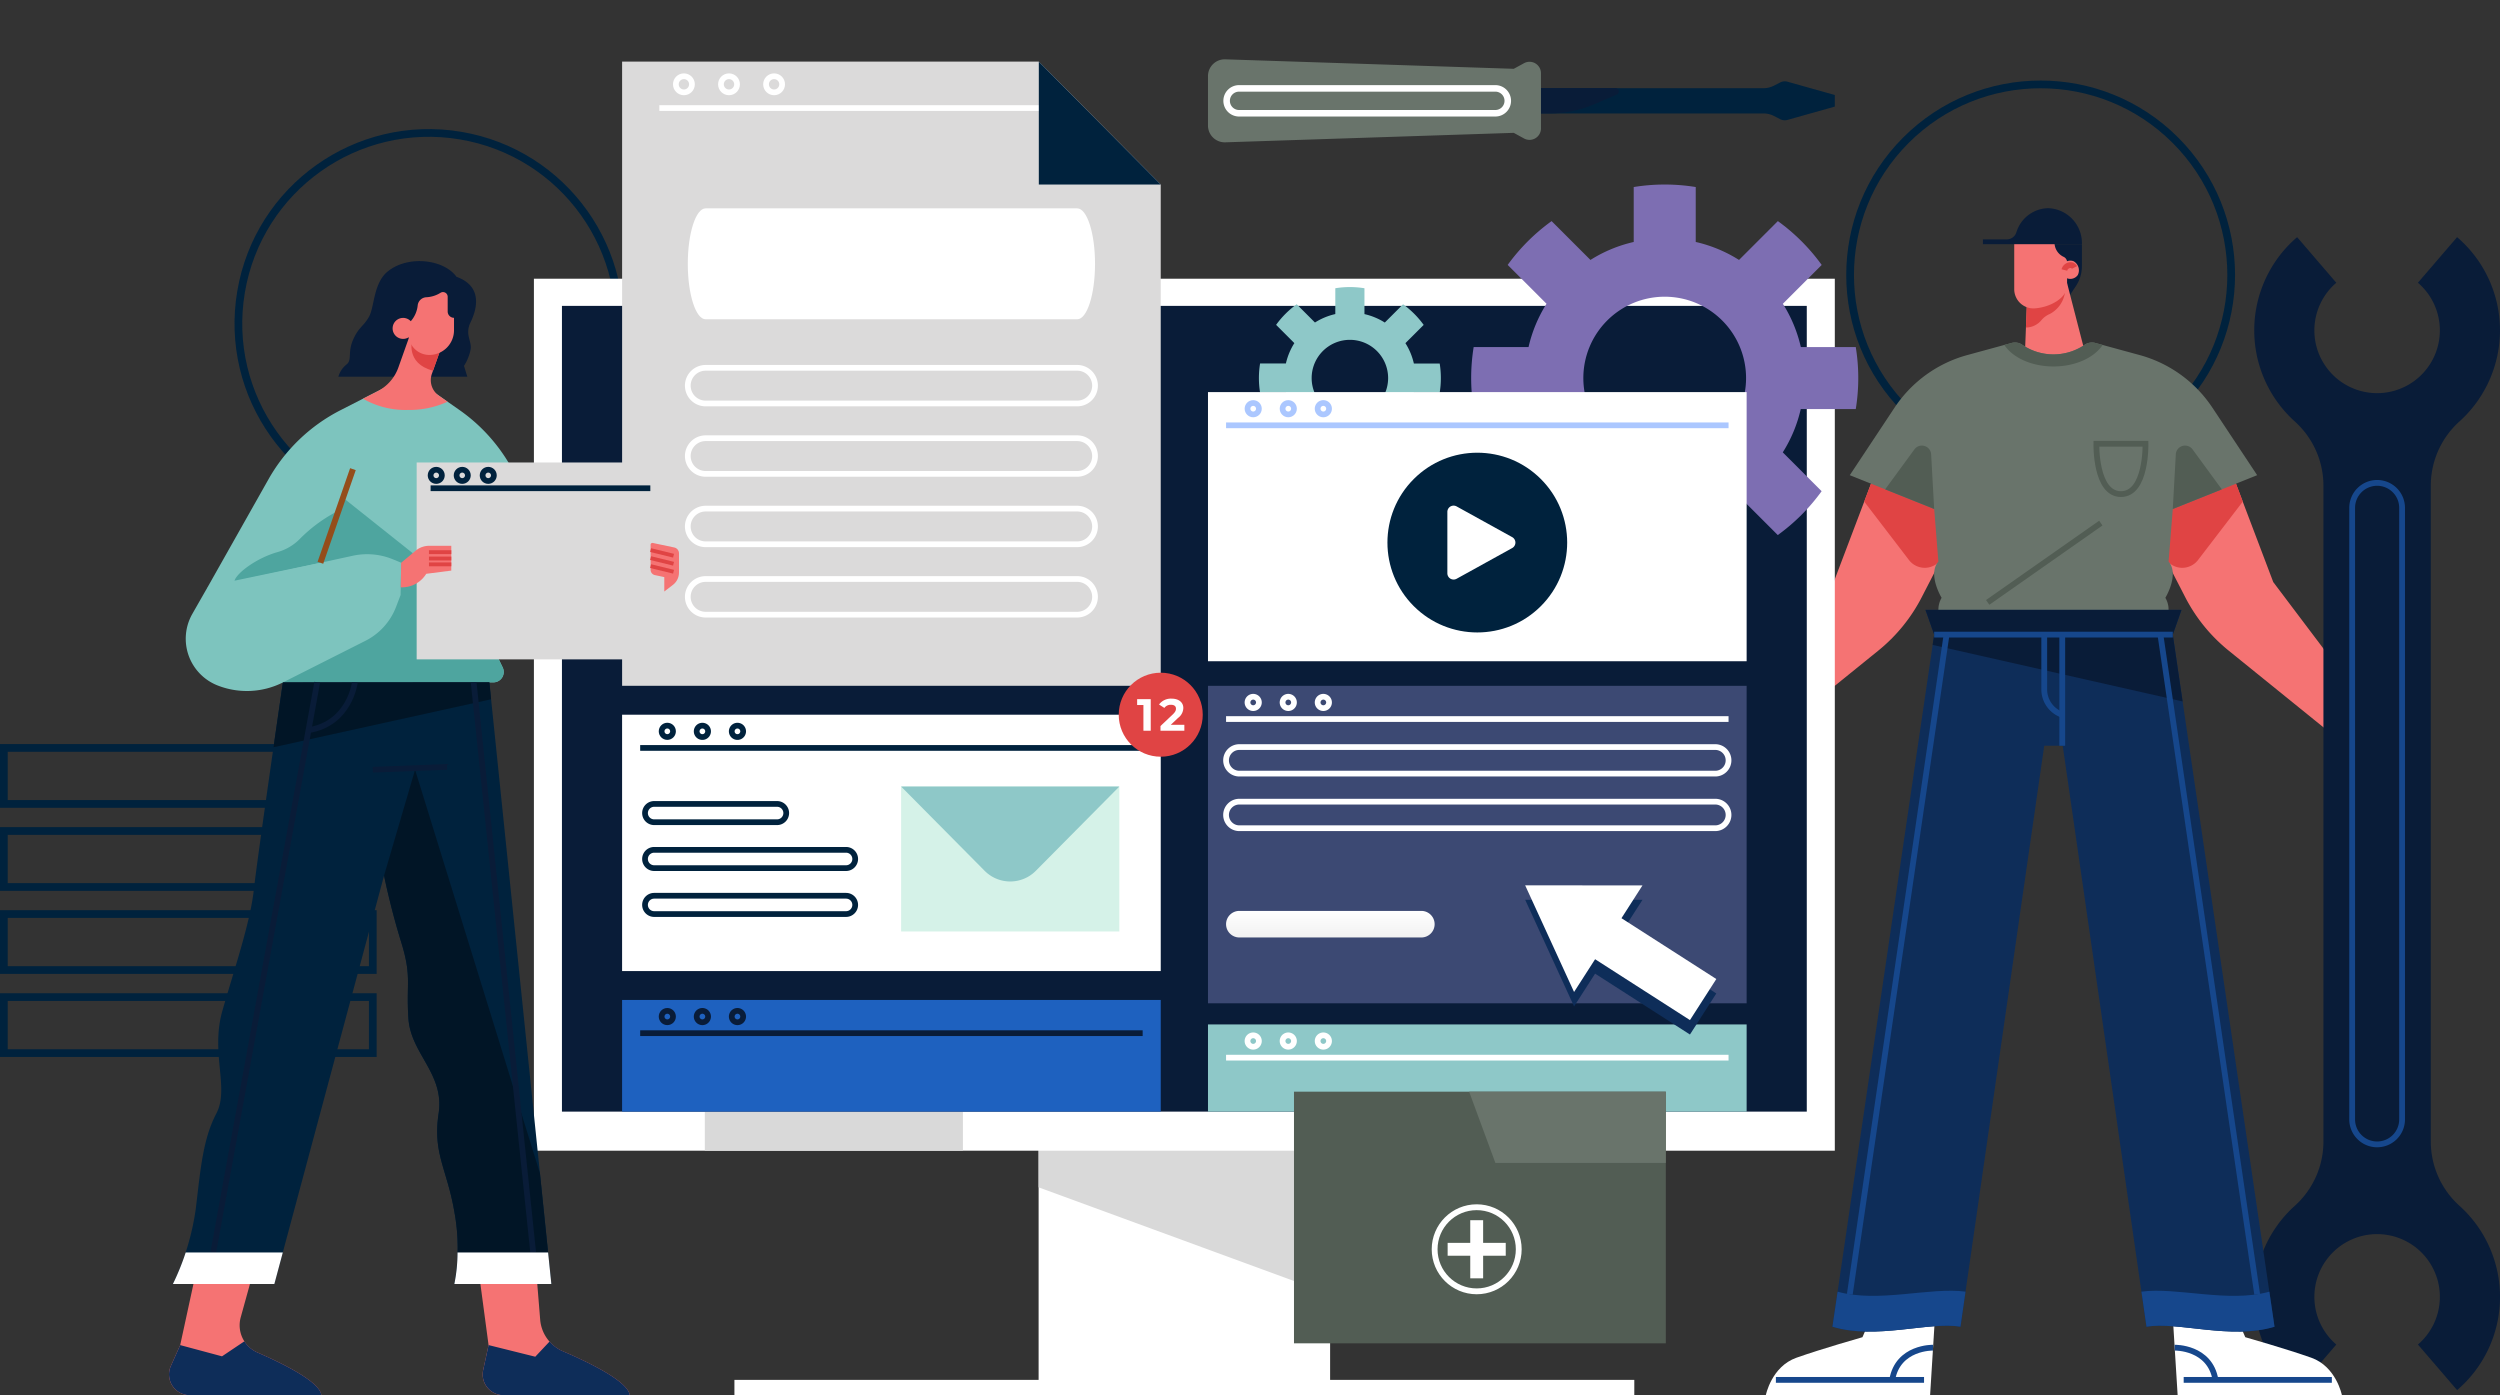 <svg xmlns="http://www.w3.org/2000/svg" xmlns:xlink="http://www.w3.org/1999/xlink" width="323.508" height="180.541" viewBox="0 0 323.508 180.541"><rect x="0" y="0" width="323.508" height="180.541" fill="#333333" stroke="none"/><defs><linearGradient id="a" x1="0.5" x2="0.5" y2="1" gradientUnits="objectBoundingBox"><stop offset="0" stop-color="#fff"/><stop offset="1" stop-color="#f1f1f1"/></linearGradient></defs><g transform="translate(-59.284 -88.365)"><g transform="translate(59.784 185.15)"><rect width="47.74" height="7.246" fill="none" stroke="#00223d" stroke-miterlimit="10" stroke-width="1"/><rect width="47.74" height="7.246" transform="translate(0 10.748)" fill="none" stroke="#00223d" stroke-miterlimit="10" stroke-width="1"/><rect width="47.74" height="7.246" transform="translate(0 21.495)" fill="none" stroke="#00223d" stroke-miterlimit="10" stroke-width="1"/><rect width="47.74" height="7.246" transform="translate(0 32.243)" fill="none" stroke="#00223d" stroke-miterlimit="10" stroke-width="1"/></g><circle cx="24.657" cy="24.657" r="24.657" transform="translate(86.382 150.448) rotate(-80.44)" fill="none" stroke="#00223d" stroke-miterlimit="10" stroke-width="1"/><circle cx="24.657" cy="24.657" r="24.657" transform="translate(288.48 123.944) rotate(-45)" fill="none" stroke="#00223d" stroke-miterlimit="10" stroke-width="1"/><g transform="translate(283.13 115.304)"><g transform="translate(0 33.743)"><g transform="translate(53.048)"><path d="M583.684,203.891l5.549,14.64,13.442,17.819-1.875,5.08L583.461,227.4a21.567,21.567,0,0,1-5.607-6.89l-5.893-11.439Z" transform="translate(-571.961 -203.891)" fill="#f57373"/><path d="M579.5,215.676l5.79-7.559-1.6-4.226-11.723,5.184,3.2,6.214A2.574,2.574,0,0,0,579.5,215.676Z" transform="translate(-571.961 -203.891)" fill="#e04444"/></g><path d="M495.5,203.891l-5.549,14.64L476.508,236.35l1.876,5.08L495.721,227.4a21.552,21.552,0,0,0,5.608-6.89l5.893-11.439Z" transform="translate(-476.508 -203.891)" fill="#f57373"/><path d="M513.588,215.676l-5.79-7.559,1.6-4.226,11.723,5.184-3.2,6.214A2.575,2.575,0,0,1,513.588,215.676Z" transform="translate(-490.409 -203.891)" fill="#e04444"/></g><path d="M621.463,266.835v-84.63a11.188,11.188,0,0,1,3.632-8.368,15.875,15.875,0,0,0-.229-23.916l-5.071,5.9a8.119,8.119,0,1,1-10.56,0l-5.07-5.9a15.875,15.875,0,0,0-.23,23.916,11.188,11.188,0,0,1,3.633,8.368v84.63a11.189,11.189,0,0,1-3.632,8.368,15.875,15.875,0,0,0,.229,23.916l5.071-5.9a8.119,8.119,0,1,1,10.56,0l5.071,5.9A15.875,15.875,0,0,0,625.1,275.2,11.189,11.189,0,0,1,621.463,266.835Z" transform="translate(-530.755 -146.172)" fill="#091c38"/><path d="M506.822,400l-.677,10.872H484.887s.729-3.7,3.96-4.846,8.545-2.657,8.545-2.657L498.85,400Z" transform="translate(-480.23 -257.27)" fill="#fff"/><line x2="19.173" transform="translate(5.959 151.622)" fill="none" stroke="#16478c" stroke-miterlimit="10" stroke-width="0.75"/><path d="M519.6,408.5s-4.551-.106-5.281,4.167" transform="translate(-493.308 -261.046)" fill="none" stroke="#16478c" stroke-miterlimit="10" stroke-width="0.75"/><path d="M579.559,400l.677,10.872h21.257s-.729-3.7-3.96-4.846-8.545-2.657-8.545-2.657L587.53,400Z" transform="translate(-522.288 -257.27)" fill="#fff"/><line x1="19.173" transform="translate(58.729 151.622)" fill="none" stroke="#16478c" stroke-miterlimit="10" stroke-width="0.75"/><path d="M580.088,408.5s4.551-.106,5.281,4.167" transform="translate(-522.523 -261.046)" fill="none" stroke="#16478c" stroke-miterlimit="10" stroke-width="0.75"/><path d="M555.116,151.559v2.828a4.709,4.709,0,0,1-.794,2.617l-.825,1.234-2.6-6.68Z" transform="translate(-509.555 -146.9)" fill="#091c38"/><path d="M550.659,160.615l2.475,9.592h-7.945l.287-7.477Z" transform="translate(-507.019 -150.923)" fill="#f57373"/><path d="M548.538,165.2a3.728,3.728,0,0,0,1.991-3.035l-1.546-.231-3.391,1.384-.139,3.635a2.618,2.618,0,0,0,1.992-.938A2.887,2.887,0,0,1,548.538,165.2Z" transform="translate(-507.137 -151.508)" fill="#e04444"/><g transform="translate(15.524 17.382)"><path d="M557.155,191.62l-5.792-8.737a16.519,16.519,0,0,0-9.419-6.809l-5.728-1.564a1.668,1.668,0,0,0-1.447.28,7.173,7.173,0,0,1-7.943,0,1.669,1.669,0,0,0-1.447-.28l-5.728,1.564a16.519,16.519,0,0,0-9.419,6.809l-5.792,8.737L515.36,196l.545,6.8c-1.433,1.641.417,4.689.417,4.689a3,3,0,0,0,0,3.048h28.955a3,3,0,0,0,0-3.048s1.849-3.048.417-4.689l.544-6.8Z" transform="translate(-504.442 -174.451)" fill="#69746b"/><path d="M579.647,206.66l.391-7.069a1.2,1.2,0,0,1,2.169-.643l3.784,5.169Z" transform="translate(-537.852 -185.115)" fill="#525d54"/><path d="M519.017,206.66l-.391-7.069a1.2,1.2,0,0,0-2.168-.643l-3.784,5.169Z" transform="translate(-508.099 -185.115)" fill="#525d54"/></g><path d="M546.783,177.552c2.842,0,5.282-1.145,6.361-2.785l-.943-.257a1.668,1.668,0,0,0-1.447.28,7.173,7.173,0,0,1-7.943,0,1.669,1.669,0,0,0-1.447-.28l-.942.257C541.5,176.407,543.941,177.552,546.783,177.552Z" transform="translate(-504.902 -157.069)" fill="#525d54"/><line x1="14.641" y2="10.264" transform="translate(33.365 40.75)" fill="none" stroke="#525d54" stroke-miterlimit="10" stroke-width="0.75"/><path d="M561.854,198.031h6.357s.156,6.513-3.178,6.513S561.854,198.031,561.854,198.031Z" transform="translate(-514.422 -167.545)" fill="none" stroke="#525d54" stroke-miterlimit="10" stroke-width="0.75"/><path d="M544.442,239.907l1.128-3.2H512.438l1.127,3.2L500.4,329.47c5.627,1.719,12.5-.7,16.569,0l10.837-75.182H530.2l10.837,75.182c4.064-.7,10.941,1.719,16.568,0Z" transform="translate(-487.123 -184.725)" fill="#0e2d59"/><path d="M501.069,395.363h0L500.4,399.9c5.627,1.719,12.5-.7,16.569,0l.654-4.538C513.121,394.732,506.342,396.853,501.069,395.363Z" transform="translate(-487.123 -255.156)" fill="#16478c"/><path d="M555.335,248.557l-1.271-8.65,1.128-3.2H522.059l1.127,3.2-.2,1.333Z" transform="translate(-496.744 -184.725)" fill="#091c38"/><path d="M588.9,395.363h0l.667,4.538c-5.627,1.719-12.5-.7-16.568,0l-.654-4.538C576.847,394.732,583.626,396.853,588.9,395.363Z" transform="translate(-519.083 -255.156)" fill="#16478c"/><g transform="translate(15.524 55.182)"><line x2="30.877" transform="translate(10.918)" fill="none" stroke="#16478c" stroke-miterlimit="10" stroke-width="0.75"/><line y2="14.38" transform="translate(27.492)" fill="none" stroke="#16478c" stroke-miterlimit="10" stroke-width="0.75"/><path d="M549.715,242.469v7.092a3.471,3.471,0,0,0,2.331,3.279h0" transform="translate(-524.554 -242.469)" fill="none" stroke="#16478c" stroke-miterlimit="10" stroke-width="0.75"/><line x2="12.522" y2="85.362" transform="translate(40.192)" fill="none" stroke="#16478c" stroke-miterlimit="10" stroke-width="0.75"/><line x1="12.522" y2="85.362" fill="none" stroke="#16478c" stroke-miterlimit="10" stroke-width="0.75"/></g><path d="M542.728,150.922v6.136a2.493,2.493,0,0,0,2.58,2.529c2.133-.126,4.258-1.4,4.258-2.92v-3.06a.761.761,0,0,0-.452-.695,2.043,2.043,0,0,1-1.169-1.99Z" transform="translate(-505.926 -146.617)" fill="#f57373"/><path d="M543.884,143.175a4.393,4.393,0,0,0-4.121,3.136,1.3,1.3,0,0,1-1.232.9h-3.093v.627h12.81A4.52,4.52,0,0,0,543.884,143.175Z" transform="translate(-502.688 -143.175)" fill="#091c38"/><path d="M555.715,157.269a1.182,1.182,0,1,1-.547-1.792A1.348,1.348,0,0,1,555.715,157.269Z" transform="translate(-510.691 -148.615)" fill="#f57373"/><path d="M554.4,157.055a.837.837,0,0,1,.99-.614.6.6,0,0,1,.316.287" transform="translate(-511.112 -149.053)" fill="none" stroke="#e04444" stroke-miterlimit="10" stroke-width="0.75"/><path d="M3.23,0h0a3.23,3.23,0,0,1,3.23,3.23V82.368A3.23,3.23,0,0,1,3.23,85.6h0A3.23,3.23,0,0,1,0,82.368V3.23A3.23,3.23,0,0,1,3.23,0Z" transform="translate(80.532 35.548)" fill="none" stroke="#16478c" stroke-miterlimit="10" stroke-width="0.75"/></g><g transform="translate(128.374 124.432)"><g transform="translate(25.947 111.858)"><rect width="37.721" height="32.616" transform="translate(39.363)" fill="#fff"/><path d="M353.282,380.432l-37.721-13.838v-5.719h37.721Z" transform="translate(-276.198 -360.875)" fill="#d9d9d9"/><rect width="116.447" height="1.98" transform="translate(0 30.636)" fill="#fff"/></g><rect width="168.34" height="112.837" transform="translate(0 0)" fill="#fff"/><rect width="33.401" height="5.057" transform="translate(22.114 107.78)" fill="#d9d9d9"/><rect width="161.086" height="104.265" transform="translate(3.627 3.515)" fill="#091c38"/></g><g transform="translate(139.785 96.34)"><path d="M288.279,189.824h-69.7V109.051H272.5l15.778,15.9Z" transform="translate(-218.577 -109.051)" fill="#dbdada"/><line x2="51.893" transform="translate(4.82 6.008)" fill="none" stroke="#fff" stroke-miterlimit="10" stroke-width="0.742"/><path d="M315.608,109.051l15.778,15.9H315.608Z" transform="translate(-261.683 -109.051)" fill="#00223d"/><g transform="translate(8.502 18.987)"><path d="M284.266,184.96H236.182a2.308,2.308,0,0,1-2.307-2.307h0a2.307,2.307,0,0,1,2.307-2.307h48.083a2.307,2.307,0,0,1,2.307,2.307h0A2.308,2.308,0,0,1,284.266,184.96Z" transform="translate(-233.875 -159.71)" fill="none" stroke="#fff" stroke-miterlimit="10" stroke-width="0.742"/><path d="M284.266,157.57H236.182c-1.274,0-2.307-3.213-2.307-7.177h0c0-3.964,1.033-7.178,2.307-7.178h48.083c1.274,0,2.307,3.214,2.307,7.178h0C286.573,154.357,285.54,157.57,284.266,157.57Z" transform="translate(-233.875 -143.215)" fill="#fff"/><path d="M284.266,201.351H236.182a2.308,2.308,0,0,1-2.307-2.307h0a2.308,2.308,0,0,1,2.307-2.307h48.083a2.308,2.308,0,0,1,2.307,2.307h0A2.308,2.308,0,0,1,284.266,201.351Z" transform="translate(-233.875 -166.992)" fill="none" stroke="#fff" stroke-miterlimit="10" stroke-width="0.742"/><path d="M284.266,217.742H236.182a2.308,2.308,0,0,1-2.307-2.307h0a2.308,2.308,0,0,1,2.307-2.307h48.083a2.308,2.308,0,0,1,2.307,2.307h0A2.308,2.308,0,0,1,284.266,217.742Z" transform="translate(-233.875 -174.273)" fill="none" stroke="#fff" stroke-miterlimit="10" stroke-width="0.742"/><path d="M284.266,234.132H236.182a2.308,2.308,0,0,1-2.307-2.307h0a2.308,2.308,0,0,1,2.307-2.307h48.083a2.308,2.308,0,0,1,2.307,2.307h0A2.308,2.308,0,0,1,284.266,234.132Z" transform="translate(-233.875 -181.555)" fill="none" stroke="#fff" stroke-miterlimit="10" stroke-width="0.742"/></g><circle cx="1.042" cy="1.042" r="1.042" transform="translate(6.957 1.892)" fill="none" stroke="#fff" stroke-miterlimit="10" stroke-width="0.742"/><circle cx="1.042" cy="1.042" r="1.042" transform="translate(12.792 1.892)" fill="none" stroke="#fff" stroke-miterlimit="10" stroke-width="0.742"/><circle cx="1.042" cy="1.042" r="1.042" transform="translate(18.627 1.892)" fill="none" stroke="#fff" stroke-miterlimit="10" stroke-width="0.742"/></g><path d="M466.044,166.724a25,25,0,0,0,0-8.024h-7.108a17.949,17.949,0,0,0-2.326-5.6l5.027-5.027a25.169,25.169,0,0,0-5.674-5.674l-5.027,5.026a17.961,17.961,0,0,0-5.6-2.326v-7.108a25.009,25.009,0,0,0-8.025,0V145.1a17.944,17.944,0,0,0-5.6,2.326l-5.027-5.026A25.184,25.184,0,0,0,421,148.07l5.027,5.027a17.948,17.948,0,0,0-2.326,5.6H416.6a25,25,0,0,0,0,8.024H423.7a17.948,17.948,0,0,0,2.326,5.6L421,177.354a25.2,25.2,0,0,0,5.675,5.675L431.7,178a17.951,17.951,0,0,0,5.6,2.326v7.108a25.008,25.008,0,0,0,8.025,0v-7.108a17.949,17.949,0,0,0,5.6-2.326l5.027,5.027a25.183,25.183,0,0,0,5.674-5.675l-5.027-5.027a17.949,17.949,0,0,0,2.326-5.6ZM441.32,173.24a10.528,10.528,0,1,1,10.528-10.528A10.528,10.528,0,0,1,441.32,173.24Z" transform="translate(-166.618 -25.423)" fill="#7d6eb2"/><path d="M390.249,175.21a11.754,11.754,0,0,0,0-3.772h-3.341a8.439,8.439,0,0,0-1.094-2.633l2.363-2.362a11.837,11.837,0,0,0-2.667-2.667l-2.363,2.363a8.424,8.424,0,0,0-2.633-1.093V161.7a11.754,11.754,0,0,0-3.772,0v3.341a8.43,8.43,0,0,0-2.633,1.093l-2.362-2.363a11.827,11.827,0,0,0-2.667,2.667l2.362,2.362a8.439,8.439,0,0,0-1.093,2.633h-3.341a11.754,11.754,0,0,0,0,3.772h3.341a8.439,8.439,0,0,0,1.093,2.633l-2.362,2.362a11.827,11.827,0,0,0,2.667,2.667l2.362-2.363a8.431,8.431,0,0,0,2.633,1.093v3.341a11.755,11.755,0,0,0,3.772,0V181.6a8.425,8.425,0,0,0,2.633-1.093l2.363,2.363a11.837,11.837,0,0,0,2.667-2.667l-2.363-2.362a8.439,8.439,0,0,0,1.094-2.633Zm-11.62,3.062a4.948,4.948,0,1,1,4.948-4.948A4.948,4.948,0,0,1,378.628,178.272Z" transform="translate(-144.665 -36.035)" fill="#8ec8c8"/><g transform="translate(215.601 96.041)"><path d="M459.638,113.779l-.82.421a2.959,2.959,0,0,1-1.351.326H423.849v3.267h33.617a2.967,2.967,0,0,1,1.352.326l.82.421a1.284,1.284,0,0,0,.931.093l6.129-1.724v-1.5l-6.129-1.724A1.281,1.281,0,0,0,459.638,113.779Z" transform="translate(-385.586 -110.79)" fill="#00223d"/><path d="M438.332,115.236H423.849V118.5h5.95a14.6,14.6,0,0,0,5.78-1.193l2.922-1.26A.424.424,0,0,0,438.332,115.236Z" transform="translate(-385.586 -111.5)" fill="#091c38"/><path d="M394.568,109.742l-37.327-1.227a2.171,2.171,0,0,0-2.242,2.17v6.4a2.171,2.171,0,0,0,2.242,2.17l37.327-1.227,1.327.728a1.482,1.482,0,0,0,2.194-1.3v-7.14a1.482,1.482,0,0,0-2.194-1.3Z" transform="translate(-354.999 -108.514)" fill="#69746b"/><path d="M394.111,118.5H360.95a1.61,1.61,0,0,1-1.61-1.61h0a1.61,1.61,0,0,1,1.61-1.61h33.161a1.61,1.61,0,0,1,1.61,1.61h0A1.61,1.61,0,0,1,394.111,118.5Z" transform="translate(-356.927 -111.519)" fill="none" stroke="#fff" stroke-miterlimit="10" stroke-width="0.845"/></g><g transform="translate(139.785 217.762)"><rect width="69.703" height="14.45" fill="#1e61bf"/><line x2="65.023" transform="translate(2.34 4.299)" fill="none" stroke="#091c38" stroke-miterlimit="10" stroke-width="0.742"/><path d="M237.42,330.814a.737.737,0,1,1-.737-.737A.737.737,0,0,1,237.42,330.814Z" transform="translate(-226.293 -328.664)" fill="none" stroke="#091c38" stroke-miterlimit="10" stroke-width="0.742"/><path d="M245.586,330.814a.737.737,0,1,1-.737-.737A.737.737,0,0,1,245.586,330.814Z" transform="translate(-229.921 -328.664)" fill="none" stroke="#091c38" stroke-miterlimit="10" stroke-width="0.742"/><circle cx="0.737" cy="0.737" r="0.737" transform="translate(5.115 1.412)" fill="none" stroke="#091c38" stroke-miterlimit="10" stroke-width="0.742"/></g><g transform="translate(215.601 220.93)"><rect width="69.703" height="11.282" fill="#8ec8c8"/><line x2="65.023" transform="translate(2.34 4.299)" fill="none" stroke="#fff" stroke-miterlimit="10" stroke-width="0.742"/><path d="M365.677,336.514a.737.737,0,1,1-.737-.737A.737.737,0,0,1,365.677,336.514Z" transform="translate(-359.088 -334.365)" fill="none" stroke="#fff" stroke-miterlimit="10" stroke-width="0.742"/><path d="M373.843,336.514a.737.737,0,1,1-.737-.737A.737.737,0,0,1,373.843,336.514Z" transform="translate(-362.716 -334.365)" fill="none" stroke="#fff" stroke-miterlimit="10" stroke-width="0.742"/><path d="M382.008,336.514a.737.737,0,1,1-.737-.737A.737.737,0,0,1,382.008,336.514Z" transform="translate(-366.343 -334.365)" fill="none" stroke="#fff" stroke-miterlimit="10" stroke-width="0.742"/></g><g transform="translate(215.601 139.104)"><rect width="69.703" height="34.827" transform="translate(0 0)" fill="#fff"/><line x2="65.023" transform="translate(2.34 4.299)" fill="none" stroke="#abc7ff" stroke-miterlimit="10" stroke-width="0.742"/><circle cx="0.737" cy="0.737" r="0.737" transform="translate(5.115 1.412)" fill="none" stroke="#abc7ff" stroke-miterlimit="10" stroke-width="0.742"/><circle cx="0.737" cy="0.737" r="0.737" transform="translate(9.653 1.412)" fill="none" stroke="#abc7ff" stroke-miterlimit="10" stroke-width="0.742"/><path d="M382.008,189.278a.737.737,0,1,1-.737-.737A.737.737,0,0,1,382.008,189.278Z" transform="translate(-366.343 -187.129)" fill="none" stroke="#abc7ff" stroke-miterlimit="10" stroke-width="0.742"/><g transform="translate(18.404 3.025)"><circle cx="11.63" cy="11.63" r="11.63" transform="translate(0 16.448) rotate(-45)" fill="#00223d"/><path d="M410.736,221.188v-7.947a.808.808,0,0,1,1.2-.707l7.189,3.974a.808.808,0,0,1,0,1.414l-7.189,3.974A.809.809,0,0,1,410.736,221.188Z" transform="translate(-398.164 -200.766)" fill="#fff"/></g></g><g transform="translate(215.601 177.113)"><rect width="69.703" height="41.083" fill="#3c4973"/><line x2="65.023" transform="translate(2.34 4.299)" fill="none" stroke="#fff" stroke-miterlimit="10" stroke-width="0.742"/><path d="M365.677,257.67a.737.737,0,1,1-.737-.737A.737.737,0,0,1,365.677,257.67Z" transform="translate(-359.088 -255.52)" fill="none" stroke="#fff" stroke-miterlimit="10" stroke-width="0.742"/><path d="M373.843,257.67a.737.737,0,1,1-.737-.737A.737.737,0,0,1,373.843,257.67Z" transform="translate(-362.716 -255.52)" fill="none" stroke="#fff" stroke-miterlimit="10" stroke-width="0.742"/><path d="M382.008,257.67a.737.737,0,1,1-.737-.737A.737.737,0,0,1,382.008,257.67Z" transform="translate(-366.343 -255.52)" fill="none" stroke="#fff" stroke-miterlimit="10" stroke-width="0.742"/><path d="M422.514,272.089H360.928a1.718,1.718,0,0,1-1.718-1.718h0a1.719,1.719,0,0,1,1.718-1.719h61.585a1.719,1.719,0,0,1,1.718,1.719h0A1.718,1.718,0,0,1,422.514,272.089Z" transform="translate(-356.87 -260.727)" fill="none" stroke="#fff" stroke-miterlimit="10" stroke-width="0.742"/><path d="M422.514,284.8H360.928a1.719,1.719,0,0,1-1.718-1.719h0a1.719,1.719,0,0,1,1.718-1.719h61.585a1.719,1.719,0,0,1,1.718,1.719h0A1.719,1.719,0,0,1,422.514,284.8Z" transform="translate(-356.87 -266.373)" fill="none" stroke="#fff" stroke-miterlimit="10" stroke-width="0.742"/><path d="M384.479,310.237H360.928a1.719,1.719,0,0,1-1.718-1.719h0a1.719,1.719,0,0,1,1.718-1.719h23.551a1.719,1.719,0,0,1,1.719,1.719h0A1.719,1.719,0,0,1,384.479,310.237Z" transform="translate(-356.87 -277.673)" fill="url(#a)"/></g><g transform="translate(256.645 202.932)"><path d="M444.035,304.214l-15.184-.005,6.328,13.8,2.722-4.241,12.275,7.878,3.411-5.315-12.275-7.878Z" transform="translate(-428.851 -302.342)" fill="#0e2d59"/><path d="M444.035,300.855l-15.184-.005,6.328,13.8,2.722-4.241,12.275,7.878,3.411-5.315L441.313,305.1Z" transform="translate(-428.851 -300.85)" fill="#fff"/></g><g transform="translate(81.155 122.152)"><g transform="translate(0)"><path d="M191.713,381.917l.907,11.14a4.88,4.88,0,0,0,2.943,4.1c3.291,1.407,8.446,3.885,8.646,5.685H187.865a2.684,2.684,0,0,1-2.623-3.25l.7-3.232-1.928-14.439Z" transform="translate(-144.591 -256.084)" fill="#f57373"/><path d="M125.36,381.917l-3,10.843a3.848,3.848,0,0,0,2.17,4.558c3.293,1.429,8.07,3.789,8.262,5.52H115.766a2.684,2.684,0,0,1-2.45-3.779l1.209-2.7,3.133-14.439Z" transform="translate(-113.08 -256.084)" fill="#f57373"/><path d="M196.5,408.325a4.852,4.852,0,0,1-1.729-1.259l-1.851,1.968-6.043-1.506-.7,3.232a2.684,2.684,0,0,0,2.623,3.25h16.344C204.943,412.211,199.788,409.732,196.5,408.325Z" transform="translate(-145.525 -267.257)" fill="#0e2d59"/><path d="M115.766,413.987H132.8c-.192-1.731-4.97-4.091-8.262-5.52a3.816,3.816,0,0,1-1.7-1.454l-2.9,1.946-5.411-1.453-1.209,2.7A2.684,2.684,0,0,0,115.766,413.987Z" transform="translate(-113.08 -267.233)" fill="#0e2d59"/><path d="M152.512,170.46H169.2l-.43-1.407a6.066,6.066,0,0,0,.86-2.149c.156-1.094-.781-1.915,0-3.517s1.641-4.611-1.836-5.861c-1.6-2.227-6.156-2.829-8.831-.742-1.954,1.524-1.758,4.651-2.5,5.94s-1.289,1.263-2.032,2.918-.124,2.633-.841,3.213A3.09,3.09,0,0,0,152.512,170.46Z" transform="translate(-130.597 -155.497)" fill="#091c38"/><path d="M149.974,184.165l4.662,3.258A22.4,22.4,0,0,1,163.47,200.1l3.068,11.684H155.91l4.331,8.964a1.342,1.342,0,0,1-1.208,1.926H131.266l-9.222-12.3,7.888-13.978a22.4,22.4,0,0,1,9.319-8.94L146.005,184Z" transform="translate(-117.062 -168.161)" fill="#7dc4be"/><path d="M138.637,234.459l8.282-23.915,16.362,13.026,4.331,8.964a1.342,1.342,0,0,1-1.208,1.926Z" transform="translate(-124.433 -179.952)" fill="#4ea59f"/><path d="M128.325,222.691l11.117-2.32,2.3-6.717a19.345,19.345,0,0,0-4.893,3.559,6.524,6.524,0,0,1-3.015,1.793C131.234,219.755,128.658,221.633,128.325,222.691Z" transform="translate(-119.852 -181.333)" fill="#4ea59f"/><path d="M167.161,177.357l1.947-5.484H164.48l-1.657,4.667a5.535,5.535,0,0,1-2.7,3.077l-1.882.961a11.043,11.043,0,0,0,5.821,1.455,11.853,11.853,0,0,0,5.125-1.065l-1.125-.787A2.446,2.446,0,0,1,167.161,177.357Z" transform="translate(-133.144 -162.772)" fill="#f57373"/><path d="M169.629,173.748s-.934,3.1,2.685,4.038l1.257-3.54Z" transform="translate(-138.153 -163.605)" fill="#e04444"/><path d="M119.789,228.028l18.8-4.084a8.747,8.747,0,0,1,5.193.463l1.07.442-.078,4.181-.589,1.538a8.175,8.175,0,0,1-3.955,4.38l-10.686,5.391a10.346,10.346,0,0,1-8.474.38h0a6.492,6.492,0,0,1-3.24-9.259C118.9,229.582,119.789,228.028,119.789,228.028Z" transform="translate(-114.807 -185.816)" fill="#7dc4be"/><line x1="4.21" y2="12.116" transform="translate(19.589 26.923)" fill="none" stroke="#944d1b" stroke-miterlimit="10" stroke-width="0.772"/><path d="M154.933,253.576l8.023,77.859H150.4a25.424,25.424,0,0,0,0-9.371c-.938-5.5-2.813-7.529-2.032-12.687s-3.6-7.711-3.907-12.3.469-5.366-.938-9.9-2.214-8.6-2.214-8.6l-14.2,52.85h-13.13a32.341,32.341,0,0,0,2.97-9.779c.625-5.246.938-9,2.657-12.279s-.781-7.816.781-13.286,3.6-11.411,4.064-15.63,3.761-26.868,3.761-26.868Z" transform="translate(-113.48 -199.069)" fill="#00223d"/><path d="M166.305,306.121c.312,4.585,4.689,7.138,3.907,12.3s1.094,7.19,2.032,12.687a25.424,25.424,0,0,1,0,9.371H184.8l-1.477-14.328-16.158-52.222-4.014,13.7s.808,4.064,2.214,8.6S165.992,301.536,166.305,306.121Z" transform="translate(-135.325 -208.109)" fill="#011526"/><path d="M165.57,255.77l-.226-2.194-26.719.016s-.538,3.7-1.209,8.385Z" transform="translate(-123.891 -199.069)" fill="#011526"/><line x1="13.452" y2="73.776" transform="translate(5.726 54.507)" fill="none" stroke="#091c38" stroke-miterlimit="10" stroke-width="0.742"/><path d="M151.559,253.576s-.642,5.344-6,6.189" transform="translate(-127.509 -199.069)" fill="none" stroke="#091c38" stroke-miterlimit="10" stroke-width="0.742"/><line x2="7.702" y2="73.776" transform="translate(39.42 54.507)" fill="none" stroke="#091c38" stroke-miterlimit="10" stroke-width="0.742"/><g transform="translate(0.501 128.283)"><path d="M179.512,390.409h12.557l-.421-4.084H179.925A20.555,20.555,0,0,1,179.512,390.409Z" transform="translate(-143.093 -386.325)" fill="#fff"/><path d="M128.208,386.325h-12.57a31.53,31.53,0,0,1-1.657,4.084h13.13Z" transform="translate(-113.981 -386.325)" fill="#fff"/></g><line y1="0.369" x2="9.613" transform="translate(26.369 65.449)" fill="none" stroke="#091c38" stroke-miterlimit="10" stroke-width="0.742"/><g transform="translate(32.046 26.06)"><rect width="32.042" height="25.478" transform="translate(0)" fill="#dbdada"/><line x2="28.434" transform="translate(1.804 3.334)" fill="none" stroke="#00223d" stroke-miterlimit="10" stroke-width="0.742"/><g transform="translate(1.804 0.938)"><circle cx="0.729" cy="0.729" r="0.729" fill="none" stroke="#00223d" stroke-miterlimit="10" stroke-width="0.742"/><circle cx="0.729" cy="0.729" r="0.729" transform="translate(3.365)" fill="none" stroke="#00223d" stroke-miterlimit="10" stroke-width="0.742"/><circle cx="0.729" cy="0.729" r="0.729" transform="translate(6.73)" fill="none" stroke="#00223d" stroke-miterlimit="10" stroke-width="0.742"/></g></g><g transform="translate(29.983 36.84)"><path d="M167.089,223.979l1.862-1.553a2.762,2.762,0,0,1,1.769-.641h2.855v3.209l-3.243.417a3.682,3.682,0,0,1-3.3,1.746Z" transform="translate(-167.03 -221.785)" fill="#f57373"/><line x2="2.892" transform="translate(3.654 0.826)" fill="none" stroke="#e04444" stroke-miterlimit="10" stroke-width="0.5"/><line x2="2.892" transform="translate(3.654 1.647)" fill="none" stroke="#e04444" stroke-miterlimit="10" stroke-width="0.5"/><line x2="2.892" transform="translate(3.654 2.402)" fill="none" stroke="#e04444" stroke-miterlimit="10" stroke-width="0.5"/></g><g transform="translate(62.319 36.47)"><path d="M225.214,221.359v3.24a.7.7,0,0,0,.557.686l1.213.256v1.867l1.125-.866a2,2,0,0,0,.778-1.581v-2.493a.775.775,0,0,0-.616-.759l-2.77-.585A.238.238,0,0,0,225.214,221.359Z" transform="translate(-225.214 -221.121)" fill="#f57373"/><line x2="2.97" y2="0.729" transform="translate(0 0.927)" fill="none" stroke="#e04444" stroke-miterlimit="10" stroke-width="0.5"/><line x2="2.97" y2="0.729" transform="translate(0 1.964)" fill="none" stroke="#e04444" stroke-miterlimit="10" stroke-width="0.5"/><line x2="2.97" y2="0.729" transform="translate(0 3)" fill="none" stroke="#e04444" stroke-miterlimit="10" stroke-width="0.5"/></g><path d="M172.276,165.22v-1.9a.606.606,0,0,0-.92-.525,3.794,3.794,0,0,1-1.866.582A1.181,1.181,0,0,0,168.4,164.4a3.661,3.661,0,0,1-.9,2.078,1.358,1.358,0,1,0-.263,2.075,2.7,2.7,0,0,0,2.664,2.29,3.194,3.194,0,0,0,3.194-3.194v-1.612A.821.821,0,0,1,172.276,165.22Z" transform="translate(-136.216 -158.698)" fill="#f57373"/></g></g><g transform="translate(139.785 180.851)"><rect width="69.703" height="33.173" fill="#fff"/><line x2="65.023" transform="translate(2.34 4.299)" fill="none" stroke="#00223d" stroke-miterlimit="10" stroke-width="0.742"/><circle cx="0.737" cy="0.737" r="0.737" transform="translate(5.115 1.412)" fill="none" stroke="#00223d" stroke-miterlimit="10" stroke-width="0.742"/><path d="M237.42,264.4a.737.737,0,1,1-.737-.737A.737.737,0,0,1,237.42,264.4Z" transform="translate(-226.293 -262.247)" fill="none" stroke="#00223d" stroke-miterlimit="10" stroke-width="0.742"/><path d="M245.586,264.4a.737.737,0,1,1-.737-.737A.737.737,0,0,1,245.586,264.4Z" transform="translate(-229.921 -262.247)" fill="none" stroke="#00223d" stroke-miterlimit="10" stroke-width="0.742"/><g transform="translate(36.106 9.292)"><rect width="28.239" height="18.757" transform="translate(0)" fill="#d5f2e8"/><path d="M283.545,277.837l10.808,10.907a4.662,4.662,0,0,0,6.624,0l10.808-10.907Z" transform="translate(-283.545 -277.837)" fill="#8ec8c8"/></g><g transform="translate(2.97 11.545)"><path d="M241.009,284.257H225.1a1.183,1.183,0,0,1-1.183-1.183h0a1.183,1.183,0,0,1,1.183-1.183h15.906a1.183,1.183,0,0,1,1.183,1.183h0A1.183,1.183,0,0,1,241.009,284.257Z" transform="translate(-223.92 -281.891)" fill="none" stroke="#00223d" stroke-miterlimit="10" stroke-width="0.742"/><path d="M249.934,294.949H225.1a1.184,1.184,0,0,1-1.183-1.184h0a1.183,1.183,0,0,1,1.183-1.183h24.831a1.183,1.183,0,0,1,1.183,1.183h0A1.184,1.184,0,0,1,249.934,294.949Z" transform="translate(-223.92 -286.641)" fill="none" stroke="#00223d" stroke-miterlimit="10" stroke-width="0.742"/><path d="M249.934,305.64H225.1a1.183,1.183,0,0,1-1.183-1.183h0a1.183,1.183,0,0,1,1.183-1.183h24.831a1.183,1.183,0,0,1,1.183,1.183h0A1.183,1.183,0,0,1,249.934,305.64Z" transform="translate(-223.92 -291.39)" fill="none" stroke="#00223d" stroke-miterlimit="10" stroke-width="0.742"/></g></g><g transform="translate(204.051 175.415)"><circle cx="5.436" cy="5.436" r="5.436" fill="#e04444"/><g transform="translate(2.378 3.357)"><path d="M340.259,257.5v4.086h-.946v-3.327H338.5V257.5Z" transform="translate(-338.496 -257.434)" fill="#fff"/><path d="M346.88,260.764v.77h-3.088v-.613l1.576-1.488c.362-.345.427-.555.427-.754,0-.321-.222-.507-.654-.507a1,1,0,0,0-.847.408l-.689-.444a1.9,1.9,0,0,1,1.623-.759c.911,0,1.518.467,1.518,1.208a1.631,1.631,0,0,1-.683,1.29l-.94.888Z" transform="translate(-340.766 -257.378)" fill="#fff"/></g></g><g transform="translate(226.729 229.631)"><rect width="48.116" height="32.564" fill="#525d54"/><path d="M419.2,358.113h22.052v-9.222H415.8Z" transform="translate(-393.136 -348.891)" fill="#69746b"/><circle cx="5.442" cy="5.442" r="5.442" transform="translate(18.201 14.953)" fill="none" stroke="#fff" stroke-miterlimit="10" stroke-width="0.755"/><path d="M418.319,381.751h-2.926v-2.926h-1.667v2.926H410.8v1.667h2.926v2.926h1.667v-2.926h2.926Z" transform="translate(-390.916 -362.189)" fill="#fff"/></g></g></svg>